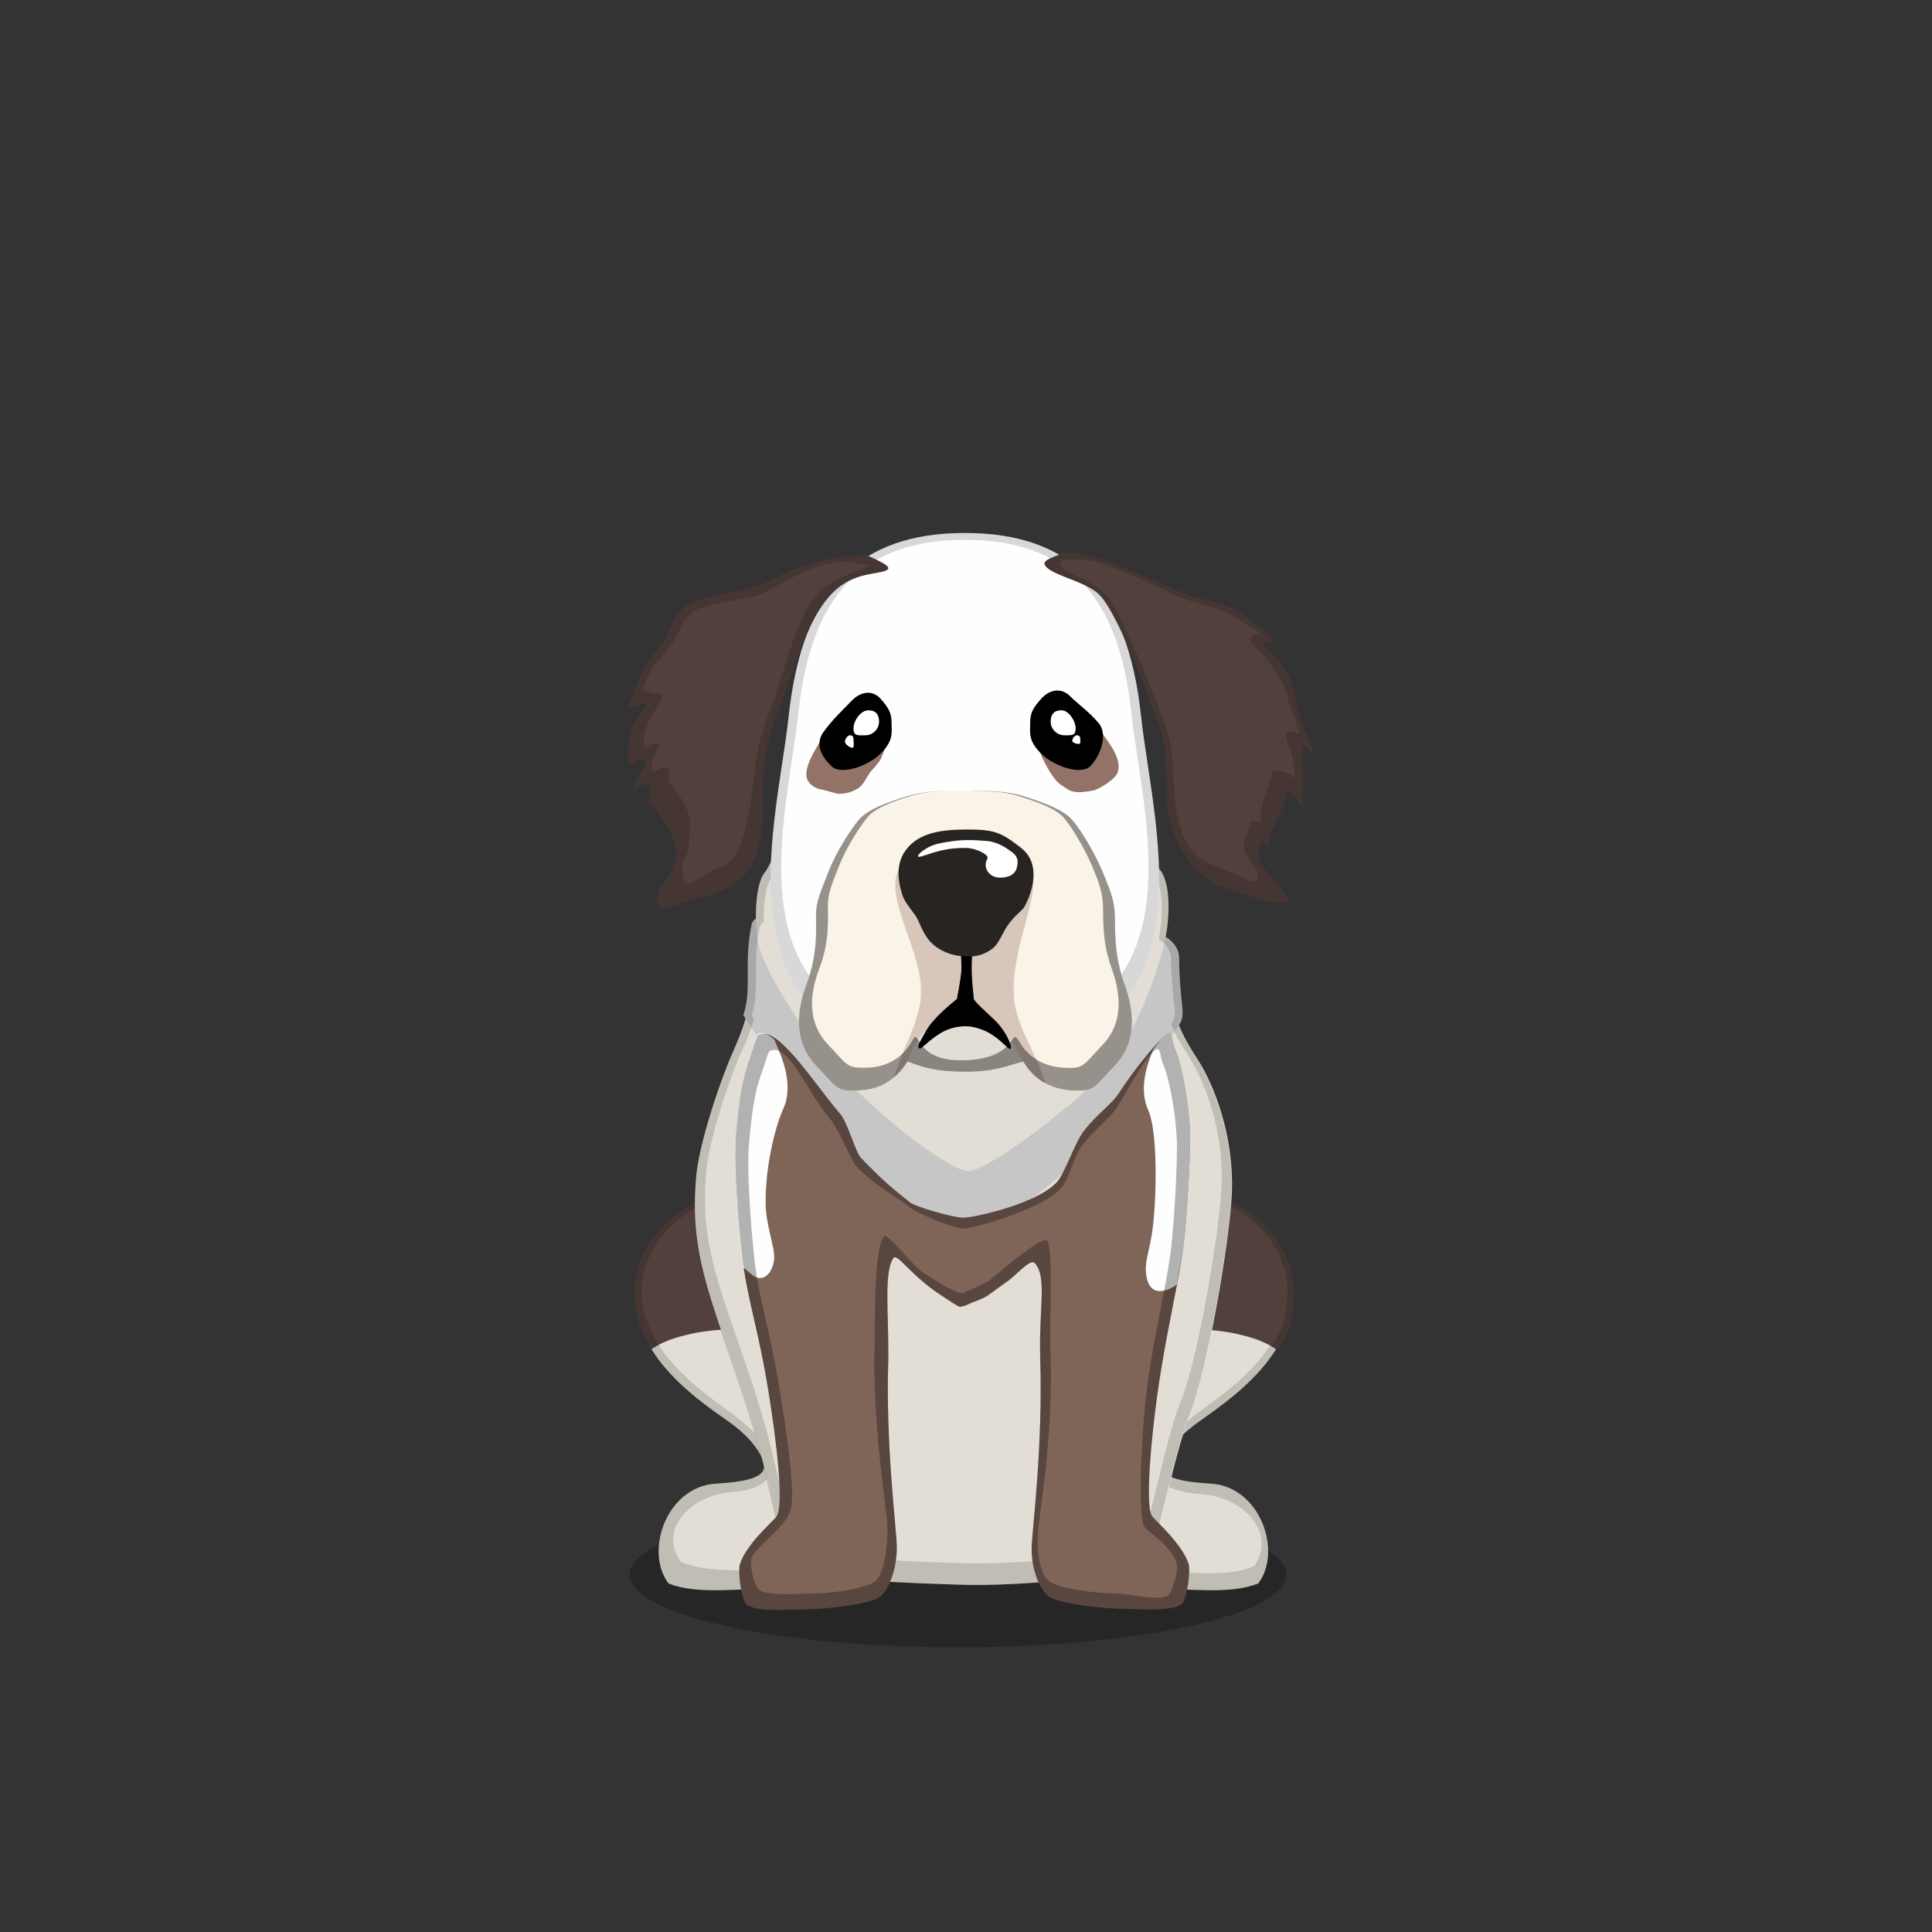 ﻿<?xml version="1.0" encoding="utf-8"?><!DOCTYPE svg PUBLIC "-//W3C//DTD SVG 1.1//EN" "http://www.w3.org/Graphics/SVG/1.1/DTD/svg11.dtd"><svg x="0" y="0" width="340px" height="340px" viewBox="0, 0, 340, 340" preserveAspectRatio="xMidYMid" font-size="0" id="a" enable-background="new 0 0 340 340" xmlns="http://www.w3.org/2000/svg" xmlns:xlink="http://www.w3.org/1999/xlink" xmlns:xml="http://www.w3.org/XML/1998/namespace" version="1.1"><rect x="0" y="0" width="340" height="340" fill="#333333" stroke="none"/><g id="b" fill="#000"><g id="c"><g transform="translate(0, 0) translate(0, 224)" id="d"><ellipse cx="168.6" cy="53.1" rx="57.8" ry="12.8" fill-opacity="0.25" id="e" /></g><g id="f"><g transform="translate(110.4, 104.4) translate(25.5, 135.5) scale(-1, 1) translate(-25.5, -135.5) translate(24, 134)" id="g" /><g transform="translate(121.8, 275.4) scale(1.3) translate(-121.8, -275.4) translate(96.3, 90.2) translate(17, 134)" id="h"><path d="M3.2 22.3 C1.8 20.2 0.9 17.9 0.7 15.3 C0.2 8.8 5.5 2.5 11.9 1.2 C18.3 -0.1 25.2 2.9 29.1 8.2 C32.2 12.3 32.5 17.4 32.6 22.6 C32.6 24 5.5 25.8 3.2 22.3 z" id="i" fill="#51403C" /><path d="M12.6 31.2 C9 28.7 5.3 25.7 3 22 C4.3 21.1 5.9 20.5 7.6 20.1 C15.5 18 28 20.5 32.5 22.2 C32.5 23.8 32.6 25.4 32.6 26.9 C32.7 29.8 36 37.8 36 37.8 C34.6 41.9 31.1 44.9 27.7 47.7 C27.3 48 26.9 48.3 26.5 48.7 C23.3 51.4 24.3 54.8 19.2 54.5 C15 54.3 9.2 55.3 5.3 53.7 C2 49.3 5.1 40.6 11.7 40.2 C16.6 39.9 19.1 39.2 18 36.8 C16.9 34.4 14.8 32.7 12.6 31.2 z" id="j" fill="#E2DED5" /><path d="M3 22 C1.7 20 0.9 17.8 0.7 15.3 C0.2 8.8 5.5 2.5 11.9 1.2 C18.3 -0.1 25.2 2.9 29.1 8.2 C32.2 12.3 32.5 17.4 32.6 22.6 C32.6 22.6 32.6 22.7 32.5 22.7 C32.5 24.1 32.6 25.5 32.6 26.9 C32.7 29.8 36 37.8 36 37.8 C34.6 41.9 31.1 44.9 27.7 47.7 C27.3 48 26.9 48.3 26.5 48.7 C23.3 51.4 24.3 54.8 19.2 54.5 C15 54.3 9.2 55.3 5.3 53.7 C2 49.3 5.1 40.6 11.7 40.2 C16.6 39.9 19.1 39.2 18 36.8 C16.9 34.4 14.8 32.7 12.6 31.2 C9 28.7 5.3 25.7 3 22 L3 22 z M1.7 15 C1.9 17.3 2.7 19.4 3.9 21.3 C6.1 24.8 9.6 27.6 12.9 30 C15 31.4 18.1 34 19.1 36.2 C20.1 38.4 18.8 41 14.2 41.3 C8 41.7 3.9 46.6 7 50.8 C10.7 52.3 15.2 51.8 19.1 52 C24 52.2 23 49 26 46.5 C26.4 46.1 26.8 45.8 27.1 45.6 C30.3 43 32 41 33.3 37.1 C33.3 37.1 31.8 28.7 31.7 26 C31.7 24.7 31.6 23.4 31.6 22.1 C31.7 22.1 31.7 22 31.7 22 C31.6 17.1 31.3 12.3 28.4 8.4 C24.7 3.4 18.2 0.6 12.2 1.8 C6.2 3 1.2 8.9 1.7 15 z" opacity="0.15" id="k" /></g><g transform="translate(215.2, 275.4) scale(1.3) translate(-215.2, -275.4) translate(109.2, 90.2) translate(83, 134)" id="l"><path d="M25.6 26.1 C30.2 22 32.1 22.1 32.6 15.3 C33.1 8.8 27.8 2.5 21.4 1.2 C15 -0.2 8.1 2.9 4.2 8.2 C0.3 13.5 0.2 20.6 1.3 26.8 C1.7 29.6 23.6 27.9 25.6 26.1 z" id="m" fill="#51403C" /><path d="M20.6 31.2 C24.2 28.7 27.9 25.7 30.2 22 C28.9 21.1 27.3 20.5 25.6 20.1 C17.7 18 5.2 20.5 0.7 22.2 C0.7 23.8 2.1 45 5.4 47.7 C5.8 48 6.2 48.3 6.6 48.7 C9.8 51.4 8.8 54.8 13.9 54.5 C18.1 54.3 23.9 55.3 27.8 53.7 C31.1 49.3 28 40.6 21.4 40.2 C16.5 39.9 14 39.2 15.1 36.8 C16.2 34.4 18.5 32.7 20.6 31.2 z" id="n" fill="#E2DED5" /><path d="M0.7 22.2 C0.4 17.3 1.2 12.2 4.2 8.2 C8.1 2.9 15 -0.2 21.4 1.2 C27.8 2.5 33.1 8.8 32.6 15.3 C32.3 19.4 31.5 21 29.9 22.5 C27.6 26 24.1 28.8 20.6 31.2 C18.5 32.7 16.2 34.4 15.1 36.8 C14 39.2 16.5 39.9 21.4 40.2 C28 40.6 31.1 49.3 27.8 53.7 C23.9 55.3 18.1 54.3 13.9 54.5 C8.8 54.8 9.8 51.4 6.6 48.7 C6.2 48.3 5.8 48 5.4 47.7 C2.1 45 0.7 23.8 0.7 22.2 C0.7 22.2 0.7 22.2 0.7 22.2 z M4.8 8.2 C2 12 1.3 16.8 1.5 21.5 C1.5 23 3.4 42.5 6.5 45.1 C6.9 45.4 7.5 46.6 7.9 47 C10.9 49.6 9.2 52.5 14 52.2 C18 52 23.5 53 27.2 51.4 C30.3 47.2 26.2 42 19.9 41.6 C15.3 41.3 12.6 39.3 13.6 37 C14.6 34.7 18.3 31.5 20.3 30.1 C23.5 27.8 26.9 25.2 29.1 21.9 C30.6 20.5 31.4 18.9 31.7 15 C32.2 8.8 27.1 2.9 21.1 1.6 C15.1 0.2 8.5 3.2 4.8 8.2 z" opacity="0.15" id="o" /></g><g transform="translate(98, 60.6) translate(25, 71)" id="p"><g id="q"><path d="M69.5 24.8 C69.5 41 72.2 39.3 73.9 43.9 C75.6 48.5 82.5 57.5 83.8 70.3 C85.1 83.1 84.4 97 80.4 108.7 C76.4 120.4 79.3 141.6 69.6 144.3 C69.3 144.4 37.7 147.4 26 144.3 C13.8 141.1 19.8 128.1 14.4 110.8 C9 93.5 8.1 84.8 8.4 70.4 C8.7 56 18.7 48.8 20.5 43.9 C22.3 39 24.6 37.2 24.6 24.8 C24.6 12.4 32.6 5.4 50.1 5.9 C55.4 5.9 69.5 8.4 69.5 24.8 z" id="r" fill="#453D37" /><g id="s"><path d="M8.7 40.5 C8.6 41.2 8.6 42.1 8.7 43.4 C8.9 47.3 7 51.1 5.3 55.1 C2.8 61.3 -0.1 70.5 -0.5 75.6 C-1.7 88.9 2 96.6 7.7 113.6 C13.4 130.6 13.9 141.5 16.6 144 C19.3 146.5 37.2 147 46.6 147.3 C56 147.6 76.8 145.7 78.6 144 C80.4 142.3 83.4 124.7 86.4 117.4 C89.4 110.1 93.5 86.6 93.8 78 C94.1 68.2 90.7 59.4 87.8 54.9 C86.1 52.3 81.6 45.5 84 40 C84.2 38.6 59.2 38.8 8.7 40.5 z" id="t" fill="#E2DED5" /><path d="M9.3 30.9 C7.8 37.9 9.4 42.3 7.8 47.1 C9.2 48.8 16.3 61 21.5 66.4 C26.2 71.1 33 77.2 37.6 80.6 C42.2 84 44.6 86.3 46.9 86.4 C49.2 86.5 56.7 80.6 59.8 78.4 C62.8 76.1 69.6 70.5 75.4 62.4 C80.6 55.2 83.7 49.8 84.4 48.9 C85.9 46.9 84.6 45.8 84.5 37 C84.4 29.2 61.8 29.3 51.2 29.5 C40.6 29.7 12.2 25.2 9.3 30.9 z" id="u" fill="#C6C6C6" /><path d="M11.6 21.9 C10.3 23.4 9.6 28.3 10.3 33.6 C11 38.9 18.6 50.6 25.6 58.1 C32.6 65.6 44.2 74.4 47.4 74.5 C49.9 74.6 60.4 67.3 68.8 59.7 C77.2 52.1 81.8 36.2 82.3 32.4 C83.1 27.2 82.5 22.7 80.9 21.2 C77.9 18.5 76.2 -0.6 46.5 -0.6 C17.2 -0.6 14.2 18.9 11.6 21.9 z" id="v" fill="#E2DED5" /></g><path d="M10 30 C9.9 26.2 10.6 22.9 11.6 21.8 C14.2 18.8 17.3 -0.7 46.7 -0.7 C76.3 -0.6 78 18.5 81 21.2 C82.6 22.7 83.2 27.2 82.4 32.4 C82.4 32.7 82.3 33.1 82.2 33.5 C83.6 34.5 84.5 35.7 84.5 37.2 C84.6 45.9 85.9 47.1 84.5 49 C85.5 51.5 86.9 53.7 87.7 54.9 C90.6 59.4 94 68.2 93.7 78 C93.4 86.7 89.3 110.2 86.3 117.4 C83.3 124.6 80.3 142.3 78.5 144 C76.7 145.7 55.9 147.6 46.5 147.3 C37.1 147 19.2 146.5 16.5 144 C13.8 141.5 13.3 130.6 7.6 113.6 C1.9 96.6 -1.8 89 -0.6 75.6 C-0.2 70.5 2.7 61.3 5.2 55.1 C6.3 52.6 7.4 50.1 8.1 47.7 C7.9 47.5 7.8 47.3 7.7 47.2 C9.3 42.3 7.7 37.9 9.2 31 C9.5 30.6 9.7 30.3 10 30 z M11.4 30.6 C11.1 30.9 10.9 31.1 10.7 31.5 C9.3 38.2 10.8 42.5 9.3 47.1 C9.4 47.2 9.5 47.4 9.7 47.6 C9.1 50 8 52.4 6.9 54.8 C4.5 60.8 1.7 69.6 1.3 74.6 C0.1 87.3 3.6 94.7 9.1 111 C14.6 127.3 15.1 137.9 17.7 140.3 C20.3 142.7 37.5 143.2 46.6 143.5 C55.7 143.8 75.7 142 77.4 140.3 C79.1 138.7 82 121.7 84.9 114.7 C87.8 107.7 91.7 85 92 76.6 C92.3 67.2 89 58.7 86.2 54.3 C85.4 53.1 84.1 51.1 83.1 48.6 C84.5 46.7 83.2 45.6 83.1 37.2 C83.1 35.8 82.3 34.6 80.9 33.7 C81 33.3 81.1 32.9 81.1 32.6 C81.9 27.6 81.3 23.3 79.8 21.8 C76.9 19.3 75.3 0.9 46.7 0.9 C18.4 0.9 15.4 19.7 12.9 22.6 C11.9 23.9 11.3 27 11.4 30.6 z" opacity="0.15" id="w" /></g></g><g transform="translate(129.022, 180.45) scale(0.83, 0.956) translate(-120.8, -178.6) translate(87.8, 77) translate(33, 103)" id="x"><g id="y"><path d="M48.8 34 C46.6 34 38.7 32 37.5 31.2 C33.2 28.2 31.8 27.2 27.1 23 C25.9 21.9 24.3 16.5 22.7 14.9 C17.2 9.4 9.6 -1.4 5.4 0.3 C5 0.5 4.3 2.6 3.8 3.9 C1.9 8.4 1.4 11.6 0.7 18 C0 24.4 1.5 39.1 2.2 43.1 C3.6 50.8 5.5 55.4 7.4 65.5 C9.3 75.6 10.8 87.1 9.2 89 C8.5 89.9 2.7 94.1 1.4 97.9 C1.1 98.8 1.4 103 2.6 104.9 C3.7 106.7 12 106.1 14.5 106.1 C19.4 106.1 28.6 105.2 30.9 103.9 C33.2 102.6 34.8 98.1 34.7 94.5 C34.6 90.9 32.3 75.9 32.9 59.9 C33 51.7 31.9 44 34 41.4 C34.5 40.8 36.1 42.5 37.6 43.7 C39.5 45.3 41.4 46.7 43.1 47.7 C46 49.4 47.8 50.4 48 50.4 C48.5 50.4 49.3 50.2 50.2 49.8 C51.5 49.3 53.2 48.9 54.5 48 C55.8 47.2 57.8 45.9 58.5 45.5 C60.8 43.9 63.1 41.5 64 42.4 C66.6 45 64.8 50.8 65.1 59.8 C65.7 75.7 63.5 90.8 63.3 94.4 C63.1 98 64.7 102.5 67.1 103.8 C69.5 105.1 78.6 106 83.5 106 C85.9 106 94.2 106.6 95.4 104.8 C96.5 102.9 96.9 98.8 96.6 97.8 C95.2 94 89.5 89.8 88.8 88.9 C87.2 87 88.8 72.3 90.7 62.2 C92.6 52.1 93.9 48.1 95.3 40.4 C96 36.4 96.9 24.8 96.9 18.8 C96.7 12.8 95.1 5.6 93.5 2.6 C92.9 0.9 93.1 -0.6 91.8 0.3 C89.4 2 84.5 7.4 82 10.8 C80.1 13.4 77.3 14.7 74.4 18 C72.3 20.3 70.4 25.9 68.5 27.6 C63.9 31.6 51 34 48.8 34 z" id="z" fill="#7F6458" /><path d="M5.4 0.1 C5 0.3 4.3 2.4 3.8 3.7 C1.9 8.2 1.4 11.4 0.7 17.8 C0 24.2 1.4 38.9 2.1 43 C2.1 43.1 2.1 43.2 2.2 43.3 C2.6 43.2 4.1 45 5.4 45.1 C7.1 45.3 8.5 43.7 8.7 41.5 C8.8 39.1 6.9 35.4 6.9 31.3 C6.8 24.8 8.8 17.5 10.6 14 C12.9 9.7 10.5 4.6 8.7 1.2 C7.4 0.2 6.3 -0.2 5.4 0.1 z" id="a1" fill="#FEFEFE" /><path d="M95.3 40.4 C96 36.4 96.9 24.8 96.9 18.8 C96.7 12.8 95.1 5.6 93.5 2.6 C92.9 0.9 93.1 -0.6 91.8 0.3 C91 0.8 90.1 1.8 89.1 3 C87.5 6.3 86.1 10.5 88 14.2 C89.8 17.6 89.9 27.7 89.1 34.9 C88.6 39.3 87.4 41.4 87.5 43.7 C87.9 50 93.5 46.7 94.1 46.3 C94.1 45.9 95.2 40.8 95.3 40.4 z" id="b1" fill="#FEFEFE" /><g id="c1"><path d="M48.8 34 C51 34 63.9 31.6 68.5 27.6 C70.4 25.9 72.3 20.3 74.4 18 C77.3 14.7 80.1 13.4 82 10.8 C84.5 7.4 89.4 2 91.8 0.3 C93.1 -0.6 92.9 0.9 93.5 2.6 C95.1 5.6 96.7 12.8 96.9 18.8 C96.9 24.8 96 36.4 95.3 40.4 C93.9 48.1 92.6 52.1 90.7 62.2 C88.8 72.3 87.2 87 88.8 88.9 C89.5 89.8 95.2 94 96.6 97.8 C96.9 98.8 96.5 102.9 95.4 104.8 C94.2 106.6 85.9 106 83.5 106 C78.6 106 69.5 105.1 67.1 103.8 C64.7 102.5 63.1 98 63.3 94.4 C63.5 90.8 65.7 75.7 65.1 59.8 C64.8 50.8 66.6 45 64 42.4 C63.1 41.5 60.8 43.9 58.5 45.5 C57.8 45.9 55.8 47.2 54.5 48 C53.2 48.9 51.5 49.3 50.2 49.8 C49.3 50.2 48.5 50.4 48 50.4 C47.8 50.4 46 49.4 43.1 47.7 C41.4 46.7 39.5 45.3 37.6 43.7 C36.1 42.5 34.5 40.8 34 41.4 C31.9 44 33 51.7 32.9 59.9 C32.3 75.9 34.6 90.9 34.7 94.5 C34.8 98.1 33.2 102.6 30.9 103.9 C28.6 105.2 19.4 106.1 14.5 106.1 C12 106.1 3.7 106.7 2.6 104.9 C1.4 103 1.1 98.8 1.4 97.9 C2.7 94.1 8.5 89.9 9.2 89 C10.8 87.1 9.3 75.6 7.4 65.5 C5.5 55.4 3.6 50.8 2.2 43.1 C1.5 39.1 0 24.4 0.7 18 C1.4 11.6 1.9 8.4 3.8 3.9 C4.3 2.6 5 0.5 5.4 0.3 C9.6 -1.4 17.2 9.4 22.7 14.9 C24.3 16.5 25.9 21.9 27.1 23 C31.8 27.2 33.2 28.2 37.5 31.2 C38.7 32 46.6 34 48.8 34 z M48.8 36 C46.7 36 39.3 33.2 38.1 32.5 C34 29.7 30.6 28.5 26.1 24.5 C25 23.5 22.3 17.6 20.8 16.1 C15.6 10.9 11.8 1.7 7.8 3.3 C7.4 3.5 6.8 5.5 6.3 6.7 C4.5 10.9 4.1 13.9 3.4 20 C2.7 26.1 4.2 39.9 4.8 43.7 C6.1 51 7.9 55.3 9.7 64.8 C11.5 74.3 13.5 86.4 11.9 88.2 C11.9 90.1 4.5 94.9 3.9 96.6 C3.6 97.4 3.9 100.3 5.1 102.1 C6.1 103.8 14 103.2 16.3 103.2 C20.9 103.2 27.9 102.3 30 101 C32.1 99.7 32.8 94.2 32.7 90.8 C32.6 87.4 29.4 71.9 30 56.8 C30.1 49.1 30 39.8 32 37.4 C32.5 36.8 37.5 42 39 43.2 C40.8 44.7 47.9 48.3 48.7 47.9 C49.9 47.4 53.2 46.3 54.4 45.5 C55.6 44.7 59.7 41.6 60.4 41.3 C62.6 39.8 65.1 38.1 66.5 38.1 C68 40.2 67 51 67.3 59.5 C67.9 74.5 64.8 88.8 64.6 92.2 C64.4 95.6 65 99.9 67.3 101.1 C69.6 102.3 76.8 103.2 81.5 103.2 C83.8 103.2 91.5 104.9 92.6 103.2 C93.6 101.4 94.4 98.7 94.1 97.8 C92.8 94.2 87.8 91.8 87.2 90.9 C85.7 89.1 86.5 71.4 88.3 61.9 C90.1 52.4 91.3 48.6 92.6 41.3 C93.3 37.5 94.1 26.6 94.1 20.9 C94 15.1 92.5 8.3 91 5.4 C90.4 3.8 90.6 2.4 89.4 3.2 C87.1 4.8 83.9 10.2 81.6 13.4 C79.8 15.9 76.9 17.5 74.1 20.6 C72.1 22.8 71.2 27.1 69.4 28.7 C65 32.6 50.9 36 48.8 36 z" fill-opacity="0.3" id="d1" /></g></g></g></g><g id="e1"><g transform="translate(110.3, 93.3) translate(25, 0)" id="f1"><g id="g1"><g id="h1"><path d="M65.5 32.7 C63.1 10.4 53.2 0.5 34.5 0.5 C15.8 0.5 5.9 10.4 3.5 32.7 C1.3 53.3 -11.1 92.5 34.5 93.4 C80.1 92.5 67.7 53.3 65.5 32.7 z" id="i1" fill="#FEFEFE" /><path d="M65.5 32.7 C67.7 53.3 80.1 92.5 34.5 93.4 C-11.1 92.5 1.3 53.3 3.5 32.7 C5.9 10.4 15.8 0.5 34.5 0.5 C53.2 0.5 63.1 10.4 65.5 32.7 z M63.8 32.2 C61.6 11.1 52.2 1.7 34.5 1.7 C16.8 1.7 7.4 11.1 5.2 32.2 C3.1 51.7 -8.6 88.7 34.5 89.6 C77.6 88.7 65.9 51.7 63.8 32.2 z" opacity="0.15" id="j1" /></g></g></g><g transform="translate(145.7, 109.3) rotate(20, 0, 0) scale(1) translate(-145.7, -109.3) translate(93.9, 90.1) translate(23, 6)" id="k1"><path d="M31.8 0 C25.5 1.5 19.2 7.2 16.6 10.2 C14 13.2 6 16.4 4.2 19.6 C2.4 22.8 4 24.1 1.9 29.6 C1.2 31.4 0.9 34.8 1 39.7 C1.4 39.3 2.1 38.9 2.9 38.3 C4.7 37.1 3.5 38.4 2.9 42.2 C2.9 44.3 3.4 47 4.3 48.4 C5.2 49.9 5 47.2 7 47.2 C7.5 47.2 7.2 48.2 7 49.2 C6.6 50.9 6.5 53.4 7 52.7 C8.8 50.1 9.7 50.4 9.9 53.7 C14.9 56.6 17.6 59.1 17.9 61.3 C18.2 63.3 18 64.9 17.2 67.4 C17 68.1 17.1 70.9 18.5 70.6 C19.8 70.4 21.7 68.5 23.2 67.4 C26.4 65.1 32.2 62 30.8 53.8 C29.4 45.6 25.8 42.5 26 32.5 C26.2 22.5 24.9 12.4 28.8 6.6 C31 3.4 33.9 2.6 35.3 1.4 C36.7 0.2 33.1 0.2 31.8 0 z" id="l1" fill="#51403C" /><path d="M31.8 0 C33.1 0.2 36.7 0.2 35.3 1.4 C33.9 2.6 31 3.4 28.8 6.6 C24.9 12.4 26.2 22.5 26 32.5 C25.8 42.5 29.4 45.6 30.8 53.8 C32.2 62 26.4 65.1 23.2 67.4 C21.7 68.5 19.8 70.4 18.5 70.6 C17.1 70.9 17 68.1 17.2 67.4 C18 64.9 18.2 63.3 17.9 61.3 C17.6 59.1 14.9 56.6 9.9 53.7 C9.7 50.4 8.8 50.1 7 52.7 C6.5 53.4 6.6 50.9 7 49.2 C7.2 48.2 7.5 47.2 7 47.2 C5 47.2 5.2 49.9 4.3 48.4 C3.4 47 2.9 44.3 2.9 42.2 C3.5 38.4 4.7 37.1 2.9 38.3 C2.1 38.9 1.4 39.3 1 39.7 C0.9 34.8 1.2 31.4 1.9 29.6 C4 24.1 2.4 22.8 4.2 19.6 C6 16.4 14 13.2 16.6 10.2 C19.2 7.2 25.5 1.5 31.8 0 z M29.5 1.9 C23.9 3.2 19.1 9.5 16.8 12.1 C14.4 14.7 7.3 17.4 5.7 20.1 C4.1 22.9 5.5 24 3.6 28.7 C3 30.2 2.2 31.7 2.3 35.9 C2.7 35.6 4.6 35.9 5.3 35.4 C6.8 34.4 5.3 39.6 5.2 39.7 C5.2 41.5 5 43.5 5.8 44.7 C6.6 46 6.4 43.7 8.2 43.7 C8.6 43.7 8.4 44.6 8.2 45.4 C7.8 46.9 8.6 49.2 9.1 48.6 C10.7 46.4 11.8 46.5 12 49.3 C16.5 51.8 18.2 54 18.5 55.9 C18.7 57.6 20.1 59.4 19.3 61.5 C19.2 62.1 20.2 65.3 21.4 65 C22.6 64.8 23.9 61.9 25.2 60.9 C28.1 59 28.3 55.6 27.1 48.6 C25.8 41.6 24.4 39.7 24.6 31.2 C24.7 22.6 22.9 12.5 26.4 7.5 C28.4 4.8 30.9 3 32.1 1.9 C33.4 0.9 30.7 2.1 29.5 1.9 z" opacity="0.15" id="m1" /></g><g transform="translate(194, 109.3) rotate(-20, 0, 0) scale(1) translate(-194, -109.3) translate(81.4, 90.6) translate(97, 5)" id="n1"><path d="M16.5 8.8 C18.6 12.4 18.7 28 18.7 33.7 C18.7 39.4 17.7 40.1 15.7 46.5 C13.7 52.9 14.6 59.7 18.7 64.2 C24.1 68.8 27.7 71.4 29.1 71.2 C30.5 71 28.8 68.9 27.8 65.5 C27.1 63.2 26.6 62.2 28.5 59.6 C28.7 59.3 29.9 61.3 29.9 60.3 C29.9 59.4 32.6 57 34.4 55.1 C35.3 54.1 35.9 52.9 35.9 52.9 C36.4 53 37 54.2 37.6 56.4 C39.3 51.7 40.4 48.6 40.9 47 C41.4 45.6 41.9 47.4 42.4 48.1 C42.9 48.8 42.3 42.3 42.4 41.7 C42.9 37.9 43.6 35.7 42.9 32.7 C42.6 31.3 41.8 29.5 40.8 27.4 C40.7 27.1 40.2 26.4 42.5 27.4 C43.5 27.9 40.2 22.5 39.1 20.8 C37.5 18.4 33.1 16 31.7 14.8 C27.8 11.6 18.5 1.4 13.5 0.1 C10.9 0.2 8.7 -0.1 9.7 1.6 C10.8 3.6 14.9 6 16.5 8.8 z" id="o1" fill="#51403C" /><path d="M16.5 8.8 C14.9 6 10.8 3.6 9.7 1.6 C8.7 -0.1 10.9 0.2 13.5 0.1 C18.5 1.4 27.8 11.6 31.7 14.8 C33.1 16 37.5 18.4 39.1 20.8 C40.2 22.5 43.5 27.9 42.5 27.4 C40.2 26.4 40.7 27.1 40.8 27.4 C41.8 29.5 42.6 31.3 42.9 32.7 C43.6 35.7 42.9 37.9 42.4 41.7 C42.3 42.3 42.9 48.8 42.4 48.1 C41.9 47.4 41.4 45.6 40.9 47 C40.4 48.6 39.3 51.7 37.6 56.4 C37 54.2 36.4 53 35.9 52.9 C35.9 52.9 35.3 54.1 34.4 55.1 C32.6 57 29.9 59.4 29.9 60.3 C29.9 61.3 28.7 59.3 28.5 59.6 C26.6 62.2 27.1 63.2 27.8 65.5 C28.8 68.9 30.5 71 29.1 71.2 C27.7 71.4 24.1 68.8 18.7 64.2 C14.6 59.7 13.7 52.9 15.7 46.5 C17.7 40.1 18.7 39.4 18.7 33.7 C18.7 28 18.6 12.4 16.5 8.8 z M18 10.2 C19.1 13.5 19.7 27 19.7 31.9 C19.7 36.9 19.7 38.1 18 43.7 C16.2 49.3 14.6 55.8 18.2 59.8 C22.9 63.8 24.4 66.1 25.6 66 C26.2 65.1 26.3 64.2 25.4 61.2 C24.8 59.2 26.5 58 28.2 55.7 C28.3 55.4 29.8 57 29.8 56.1 C29.8 55.4 31.8 52.3 33.4 50.7 C34.2 49.8 34.7 48.7 34.7 48.7 C35.1 48.8 37.4 49.4 37.9 51.4 C39.4 47.3 38.6 45 39.1 43.6 C39.5 42.4 40.7 43.6 41.2 44.2 C41.6 44.9 41.5 38.3 41.6 37.8 C42 34.5 41.4 33.7 40.8 31.1 C40.6 29.8 39.9 28.3 39 26.4 C38.9 26.2 38.8 24.5 40.9 25.4 C41.7 25.8 38.5 22.1 37.5 20.7 C36.1 18.6 32.3 16.5 31 15.4 C27.6 12.6 19.5 3.1 15.1 2 C13.1 0.9 11.3 1 12.2 2.5 C13.2 4.3 16.9 6.9 18 10.2 z" opacity="0.15" id="p1" /></g><g id="q1"><g transform="translate(87.1, 86.3) translate(53, 43)" id="r1"><g transform="translate(0, 9)" id="s1"><path d="M29.8 1 C33.9 0.7 37.3 1 40 1.8 C44.1 3.1 47.1 4.3 48.6 6 C50.1 7.7 52.5 11.7 53.9 15 C55.3 18.4 56 20.1 56.1 22.7 C56.2 25.3 55.9 29.5 57.7 34.6 C59.6 39.7 60 45.1 56.1 49.2 C52.2 53.3 52.5 53.8 48.6 53.6 C44.7 53.4 41.7 51.5 40 48.5 C38.3 45.5 35.1 41.9 31.5 41.5 C31.1 41.5 30.8 41.4 30.5 41.4 C30.4 41.4 30.3 41.5 30.1 41.5 L30.1 41.4 C30 41.4 29.9 41.4 29.8 41.4 C29.7 41.4 29.6 41.4 29.5 41.4 L29.5 41.5 C29.3 41.5 29.2 41.4 29.1 41.4 C28.8 41.4 28.5 41.5 28.1 41.5 C24.5 41.9 21.3 45.5 19.6 48.5 C17.9 51.5 14.9 53.4 11 53.6 C7.1 53.8 7.4 53.3 3.5 49.2 C-0.4 45.1 0 39.8 1.9 34.7 C3.8 29.6 3.5 25.4 3.5 22.8 C3.5 20.2 4.4 18.5 5.7 15.1 C7 11.7 9.6 7.7 11 6 C12.4 4.3 15.4 3.1 19.6 1.8 C22.3 1 25.7 0.7 29.8 1 z" id="t1" fill="#FAF4E8" /><path d="M43.8 52.4 C42.2 51.5 40.9 50.2 40 48.6 C38.3 45.6 35.1 42 31.5 41.6 C31.1 41.6 30.8 41.5 30.5 41.5 C30.4 41.5 30.3 41.6 30.1 41.6 L30.1 41.5 C30 41.5 29.9 41.5 29.8 41.5 C29.7 41.5 29.6 41.5 29.5 41.5 L29.5 41.6 C29.3 41.6 29.2 41.5 29.1 41.5 C28.8 41.5 28.5 41.6 28.1 41.6 C24.5 42 21.3 45.6 19.6 48.6 C19 49.7 18.2 50.7 17.2 51.4 C18.5 46.6 22 41.2 22 36.3 C22 28.9 16 20.6 17.8 15.3 C19.6 10 26.6 9.5 30.4 9.5 C34.2 9.5 38.9 9.5 41.2 14 C43.5 18.5 38.1 27.5 38.3 36.3 C38.3 42.2 42.8 47.6 43.8 52.4 z" id="u1" fill="#D8C6BA" /><path d="M19.7 48.4 C24.1 50.1 26.4 50.2 29.5 50.2 C36 50.2 39.7 48.2 39.7 48.2 C39.7 48.2 37.2 40.5 29.3 40.6 C21.5 40.6 19.7 48.4 19.7 48.4 z" id="v1" fill="#E2DED5" /><path d="M29.8 1 C33.9 0.7 37.3 1 40 1.8 C44.1 3.1 47.1 4.3 48.6 6 C50.1 7.7 52.5 11.7 53.9 15 C55.3 18.4 56 20.1 56.1 22.7 C56.2 25.3 55.9 29.5 57.7 34.6 C59.6 39.7 60 45.1 56.1 49.2 C52.2 53.3 52.5 53.8 48.6 53.6 C44.7 53.4 41.7 51.5 40 48.5 C37.3 49.2 35.1 50.3 29.8 50.3 C24.5 50.3 22.2 49.5 19.6 48.5 C17.4 51.8 14.9 53.4 11 53.6 C7.1 53.8 7.4 53.3 3.5 49.2 C-0.4 45.1 0 39.8 1.9 34.7 C3.8 29.6 3.5 25.4 3.5 22.8 C3.5 20.2 4.4 18.5 5.7 15.1 C7 11.7 9.6 7.7 11 6 C12.4 4.3 15.4 3.1 19.6 1.8 C22.3 1 25.7 0.7 29.8 1 z M29.8 1 C26 0.7 22.9 1 20.4 1.7 C16.5 2.9 13.8 4 12.5 5.6 C11.2 7.2 8.8 10.9 7.6 14 C6.4 17.1 5.6 18.7 5.6 21.1 C5.6 23.5 5.9 27.4 4.1 32.1 C2.3 36.8 2 41.7 5.6 45.5 C9.2 49.3 8.9 49.7 12.5 49.6 C16.1 49.5 18.9 47.7 20.4 44.9 C21.9 42.1 20.4 48.3 29 48.3 C39.2 48.3 37.6 42.2 39.2 44.9 C40.8 47.7 43.5 49.4 47.1 49.6 C50.7 49.8 50.4 49.3 54 45.5 C57.6 41.7 57.2 36.7 55.5 32 C53.8 27.3 54.1 23.4 54 21 C53.9 18.6 53.3 17 52 13.9 C50.7 10.9 48.5 7.2 47.1 5.6 C45.8 4.1 43 3 39.2 1.8 C36.7 1 33.6 0.8 29.8 1 z" fill-opacity="0.4" id="w1" /></g></g><g transform="translate(87.4, 86.7) translate(74, 77)" id="x1"><path d="M7.5 1.5 C7.7 3.9 7.8 5.6 7.8 6.6 C7.8 7.6 7.5 9.5 7 12.1 C4.4 14.2 2.6 16 1.7 17.5 C0.4 19.8 -0.1 20.5 0.4 20.8 C0.7 21.1 2.4 18.9 4.9 17.7 C5.9 17.2 7.4 16.9 8.5 16.9 C9.8 16.9 11.5 17.4 12.7 18.1 C14.8 19.3 16 21 16.4 20.9 C16.9 20.7 15.7 17.6 13.2 15.4 C11.6 13.9 10.5 12.9 10 12.2 C9.7 9.6 9.6 7.8 9.6 6.6 C9.6 5.4 9.7 3.6 9.9 1.3 C10.5 0.4 10.1 0 8.7 0 C7.3 0 6.9 0.5 7.5 1.5 z" id="y1" /></g><g transform="translate(169.8, 155.7) scale(1.1, 1.2) translate(-169.8, -160.7) translate(91.7, 93.1) translate(68, 59)" id="z1"><g id="a2"><path d="M10.5 0.5 C14.8 0.5 15.9 0.9 19.1 3.2 C22.3 5.5 21 9.5 19.6 11.9 C19 12.6 18 13.2 17 14.5 C16.2 15.5 15.5 17.3 14.6 17.9 C13.3 18.8 12.1 19.2 10.3 19.1 C8.5 19.1 7 18.6 5.8 17.9 C3.8 16.7 3.3 15.1 2.5 13.6 C2 12.7 0.5 11.3 0.1 10.1 C-0.6 8.1 -0.9 5.9 0.3 4 C2.3 1 6.1 0.5 10.5 0.5 z" id="b2" fill="#282421" /><path d="M2.6 4.4 C2.6 4.8 4.5 3.9 6.7 3.5 C7.7 3.3 8.8 3.2 10.3 3.2 C11.8 3.2 14.1 4.2 13.7 4.8 C13.1 5.7 13.5 7.1 15.1 7.5 C15.8 7.6 16.4 7.6 17.3 7.3 C18.2 6.9 18.4 6.3 18.5 5.7 C18.6 5.1 18.6 4.3 17.3 3.6 C17 3.4 15.6 2.4 13.8 2.2 C11.6 2 9.8 2 8.2 2.2 C6.6 2.4 5.4 2.6 4.5 3 C3.2 3.6 2.6 4.2 2.6 4.4 z" id="c2" fill="#FFF" /></g></g><g transform="translate(87.1, 86.3) translate(54, 35)" id="d2"><g id="e2"><path d="M4.7 6.8 C3.5 9 0.2 13.2 0.9 15.7 C1.2 16.6 2.2 17.5 3.7 17.7 C4.3 17.8 6.2 18.4 6.4 18.4 C7.8 18.4 8.8 18.1 9.8 17.5 C10.9 16.9 11.5 15.2 12.2 14.4 C13.2 13.3 13.9 12.5 14.1 11.8 C14.8 10.1 15.3 8.9 15.3 5.6 C15.4 -0.7 6.3 3.9 4.7 6.8 z" id="f2" fill="#937367" /><path d="M3.9 7.4 C5.7 5 7 3.9 8.7 2.1 C10.4 0.3 12.5 0.1 13.9 1.7 C15.3 3.3 15.8 4.2 15.8 5.9 C15.8 7.6 16.2 9 13.9 11.3 C11.6 13.6 6.9 15.1 5.3 13.6 C3.7 12.1 2.1 9.8 3.9 7.4 z" id="g2" /><path d="M11.2 8.1 C12.5 8.1 13.6 7 13.6 5.7 C13.6 4.4 13 3.7 11.7 3.7 C10.4 3.7 9.1 5.5 9.1 6.9 C9.1 8.3 9.9 8.1 11.2 8.1 z" id="h2" fill="#FFF" /><path d="M8.9 10.3 C9.3 10.3 9.1 9.3 9.1 8.8 C9.1 8.3 8.9 8.1 8.5 8.1 C8 8.1 7.6 8.8 7.6 9.2 C7.6 9.7 8.5 10.3 8.9 10.3 z" id="i2" fill="#FFF" /></g></g><g transform="translate(87, 86.3) translate(94, 35)" id="j2"><g id="k2"><path d="M12.1 6.4 C13.3 8.6 16.6 11.7 15.7 14.6 C15.3 15.9 12.2 17.7 11.4 17.8 C7.5 18.6 7.1 17.7 5.7 16.8 C4.4 16 2.8 13 2.2 11.5 C1.5 9.9 1 8.7 1 5.4 C1 -0.9 10.5 3.5 12.1 6.4 z" id="l2" fill="#937367" /><path d="M12.3 5.9 C10.4 3.7 8.9 2.8 7.3 1.2 C5.7 -0.4 3.6 0.1 2.2 1.7 C0.8 3.3 0.3 4.1 0.3 5.9 C0.3 7.7 -0.1 9 2.2 11.3 C4.5 13.6 9.2 15.1 10.8 13.6 C12.4 12.1 14.2 8.1 12.3 5.9 z" id="m2" /><path d="M6.3 8.1 C5 8.1 3.9 7 3.9 5.7 C3.9 4.4 4.5 3.7 5.8 3.7 C7.1 3.7 8.3 5.6 8.3 6.9 C8.3 8.2 7.6 8.1 6.3 8.1 z" id="n2" fill="#FFF" /><path d="M9.1 8.7 C9.1 8.3 8.9 8.1 8.5 8.1 C8.1 8.1 7.7 8.7 7.7 9.1 C7.7 9.4 8.6 9.7 9 9.6 C9.2 9.4 9.1 8.9 9.1 8.7 z" id="o2" fill="#FFF" /></g></g></g></g></g></g><defs><g transform="translate(17.095, 0.801) translate(-135.295, -293.601)" id="p2" fill="#000"><path d="M118.2 302.7 C118.4 307.4 132.5 311.2 149.8 311.2 C167.1 311.2 181.2 307.4 181.4 302.7 C181.4 307.5 181.4 310.1 181.4 310.5 C181.4 315.3 167.3 319.1 149.8 319.1 C132.3 319.1 118.2 315.2 118.2 310.5 L118.2 302.7 L118.2 302.7 z" fill-opacity="0.453" id="q2" fill="#593001" /><path d="M118.7 301.7 C118.9 306.4 133 310.2 150.3 310.2 C167.6 310.2 181.7 306.4 181.9 301.7 C181.9 306.5 181.9 309.1 181.9 309.5 C181.9 314.3 167.8 318.1 150.3 318.1 C132.8 318.1 118.7 314.2 118.7 309.5 L118.7 301.7 L118.7 301.7 z" id="r2" fill="#DA8113" /><linearGradient x1="46.054" y1="-118.693" x2="45.466" y2="-118.693" gradientUnits="userSpaceOnUse" gradientTransform="matrix(117.135, 0, 0, 28.463, -5208.417, 3687.795)" id="s2"><stop offset="0%" stop-color="#D9952A" stop-opacity="1" /><stop offset="6.439%" stop-color="#CA7519" stop-opacity="1" /><stop offset="30.54%" stop-color="#E3AD3A" stop-opacity="1" /><stop offset="51.05%" stop-color="#FFEC91" stop-opacity="1" /><stop offset="68.8%" stop-color="#E9BD44" stop-opacity="1" /><stop offset="86.24%" stop-color="#FFED6C" stop-opacity="1" /><stop offset="93.87%" stop-color="#F2D353" stop-opacity="1" /><stop offset="100%" stop-color="#F2B947" stop-opacity="1" /></linearGradient><path d="M118.2 301.6 C118.4 306.1 132.7 309.7 150.3 309.7 C167.9 309.7 182.2 306.1 182.4 301.6 C182.4 306.2 182.4 308.7 182.4 309 C182.4 313.5 168 317.2 150.3 317.2 C132.6 317.2 118.2 313.5 118.2 309 L118.2 301.6 L118.2 301.6 z" id="t2" style="fill:url(#s2)" /><linearGradient x1="45.491" y1="-117.955" x2="45.941" y2="-117.59" gradientUnits="userSpaceOnUse" gradientTransform="matrix(115.425, 0, 0, 29.925, -5125.077, 3826.124)" id="u2"><stop offset="0%" stop-color="#F4E072" stop-opacity="1" /><stop offset="100%" stop-color="#DB9427" stop-opacity="1" /></linearGradient><ellipse cx="150.3" cy="301.5" rx="31.6" ry="8.2" id="v2" style="fill:url(#u2)" /><linearGradient x1="45.466" y1="-126.007" x2="46.054" y2="-126.007" gradientUnits="userSpaceOnUse" gradientTransform="matrix(117.135, 0, 0, 18.622, -5208.417, 2651.479)" id="w2"><stop offset="0%" stop-color="#D9952A" stop-opacity="1" /><stop offset="6.439%" stop-color="#CA7519" stop-opacity="1" /><stop offset="30.54%" stop-color="#E3AD3A" stop-opacity="1" /><stop offset="51.05%" stop-color="#FFEC91" stop-opacity="1" /><stop offset="68.8%" stop-color="#E9BD44" stop-opacity="1" /><stop offset="86.24%" stop-color="#FFED6C" stop-opacity="1" /><stop offset="93.87%" stop-color="#F2D353" stop-opacity="1" /><stop offset="100%" stop-color="#F2B947" stop-opacity="1" /></linearGradient><path d="M119.2 299.9 C119 300.2 118.9 300.6 118.9 301 C118.9 305.5 132.9 309.2 150.3 309.2 C167.7 309.2 181.7 305.5 181.7 301 C181.7 300.6 181.6 300.3 181.4 299.9 C182 300.5 182.4 301.2 182.4 301.9 C182.4 306.4 168 310.1 150.3 310.1 C132.6 310.1 118.2 306.4 118.2 301.9 C118.2 301.3 118.6 300.6 119.2 299.9 z" id="x2" style="fill:url(#w2)" /><linearGradient x1="45.196" y1="-121.59" x2="45.375" y2="-120.676" gradientUnits="userSpaceOnUse" gradientTransform="matrix(101.745, 0, 0, 23.94, -4458.332, 3199.41)" id="y2"><stop offset="0%" stop-color="#F8DD61" stop-opacity="1" /><stop offset="100%" stop-color="#EAA330" stop-opacity="1" /></linearGradient><ellipse cx="150.3" cy="300.8" rx="27.8" ry="6.6" id="z2" style="fill:url(#y2)" /><linearGradient x1="45.569" y1="-134.267" x2="45.022" y2="-134.267" gradientUnits="userSpaceOnUse" gradientTransform="matrix(101.745, 0, 0, 13.252, -4458.332, 2077.223)" id="a3"><stop offset="0%" stop-color="#F4CA2F" stop-opacity="1" /><stop offset="51.38%" stop-color="#BF7737" stop-opacity="1" /><stop offset="100%" stop-color="#E4A929" stop-opacity="1" /></linearGradient><path d="M122.6 301.5 C122.5 301.3 122.4 301 122.4 300.8 C122.4 297.2 134.9 294.2 150.2 294.2 C165.5 294.2 178 297.1 178 300.8 C178 301 177.9 301.3 177.8 301.5 C176.3 298.2 164.5 295.6 150.1 295.6 C135.7 295.6 124.1 298.2 122.6 301.5 z" id="b3" style="fill:url(#a3)" /></g></defs><desc>7CDBC8BB6BN,+7mVlMzvFd7EiPV82CqA7RZwfawr7jAKZGHm5dv3Ker025CmtPtGS2IWLYt2U2bJ225aTlvQG48Xjz5Ui1M03Q==</desc></svg>